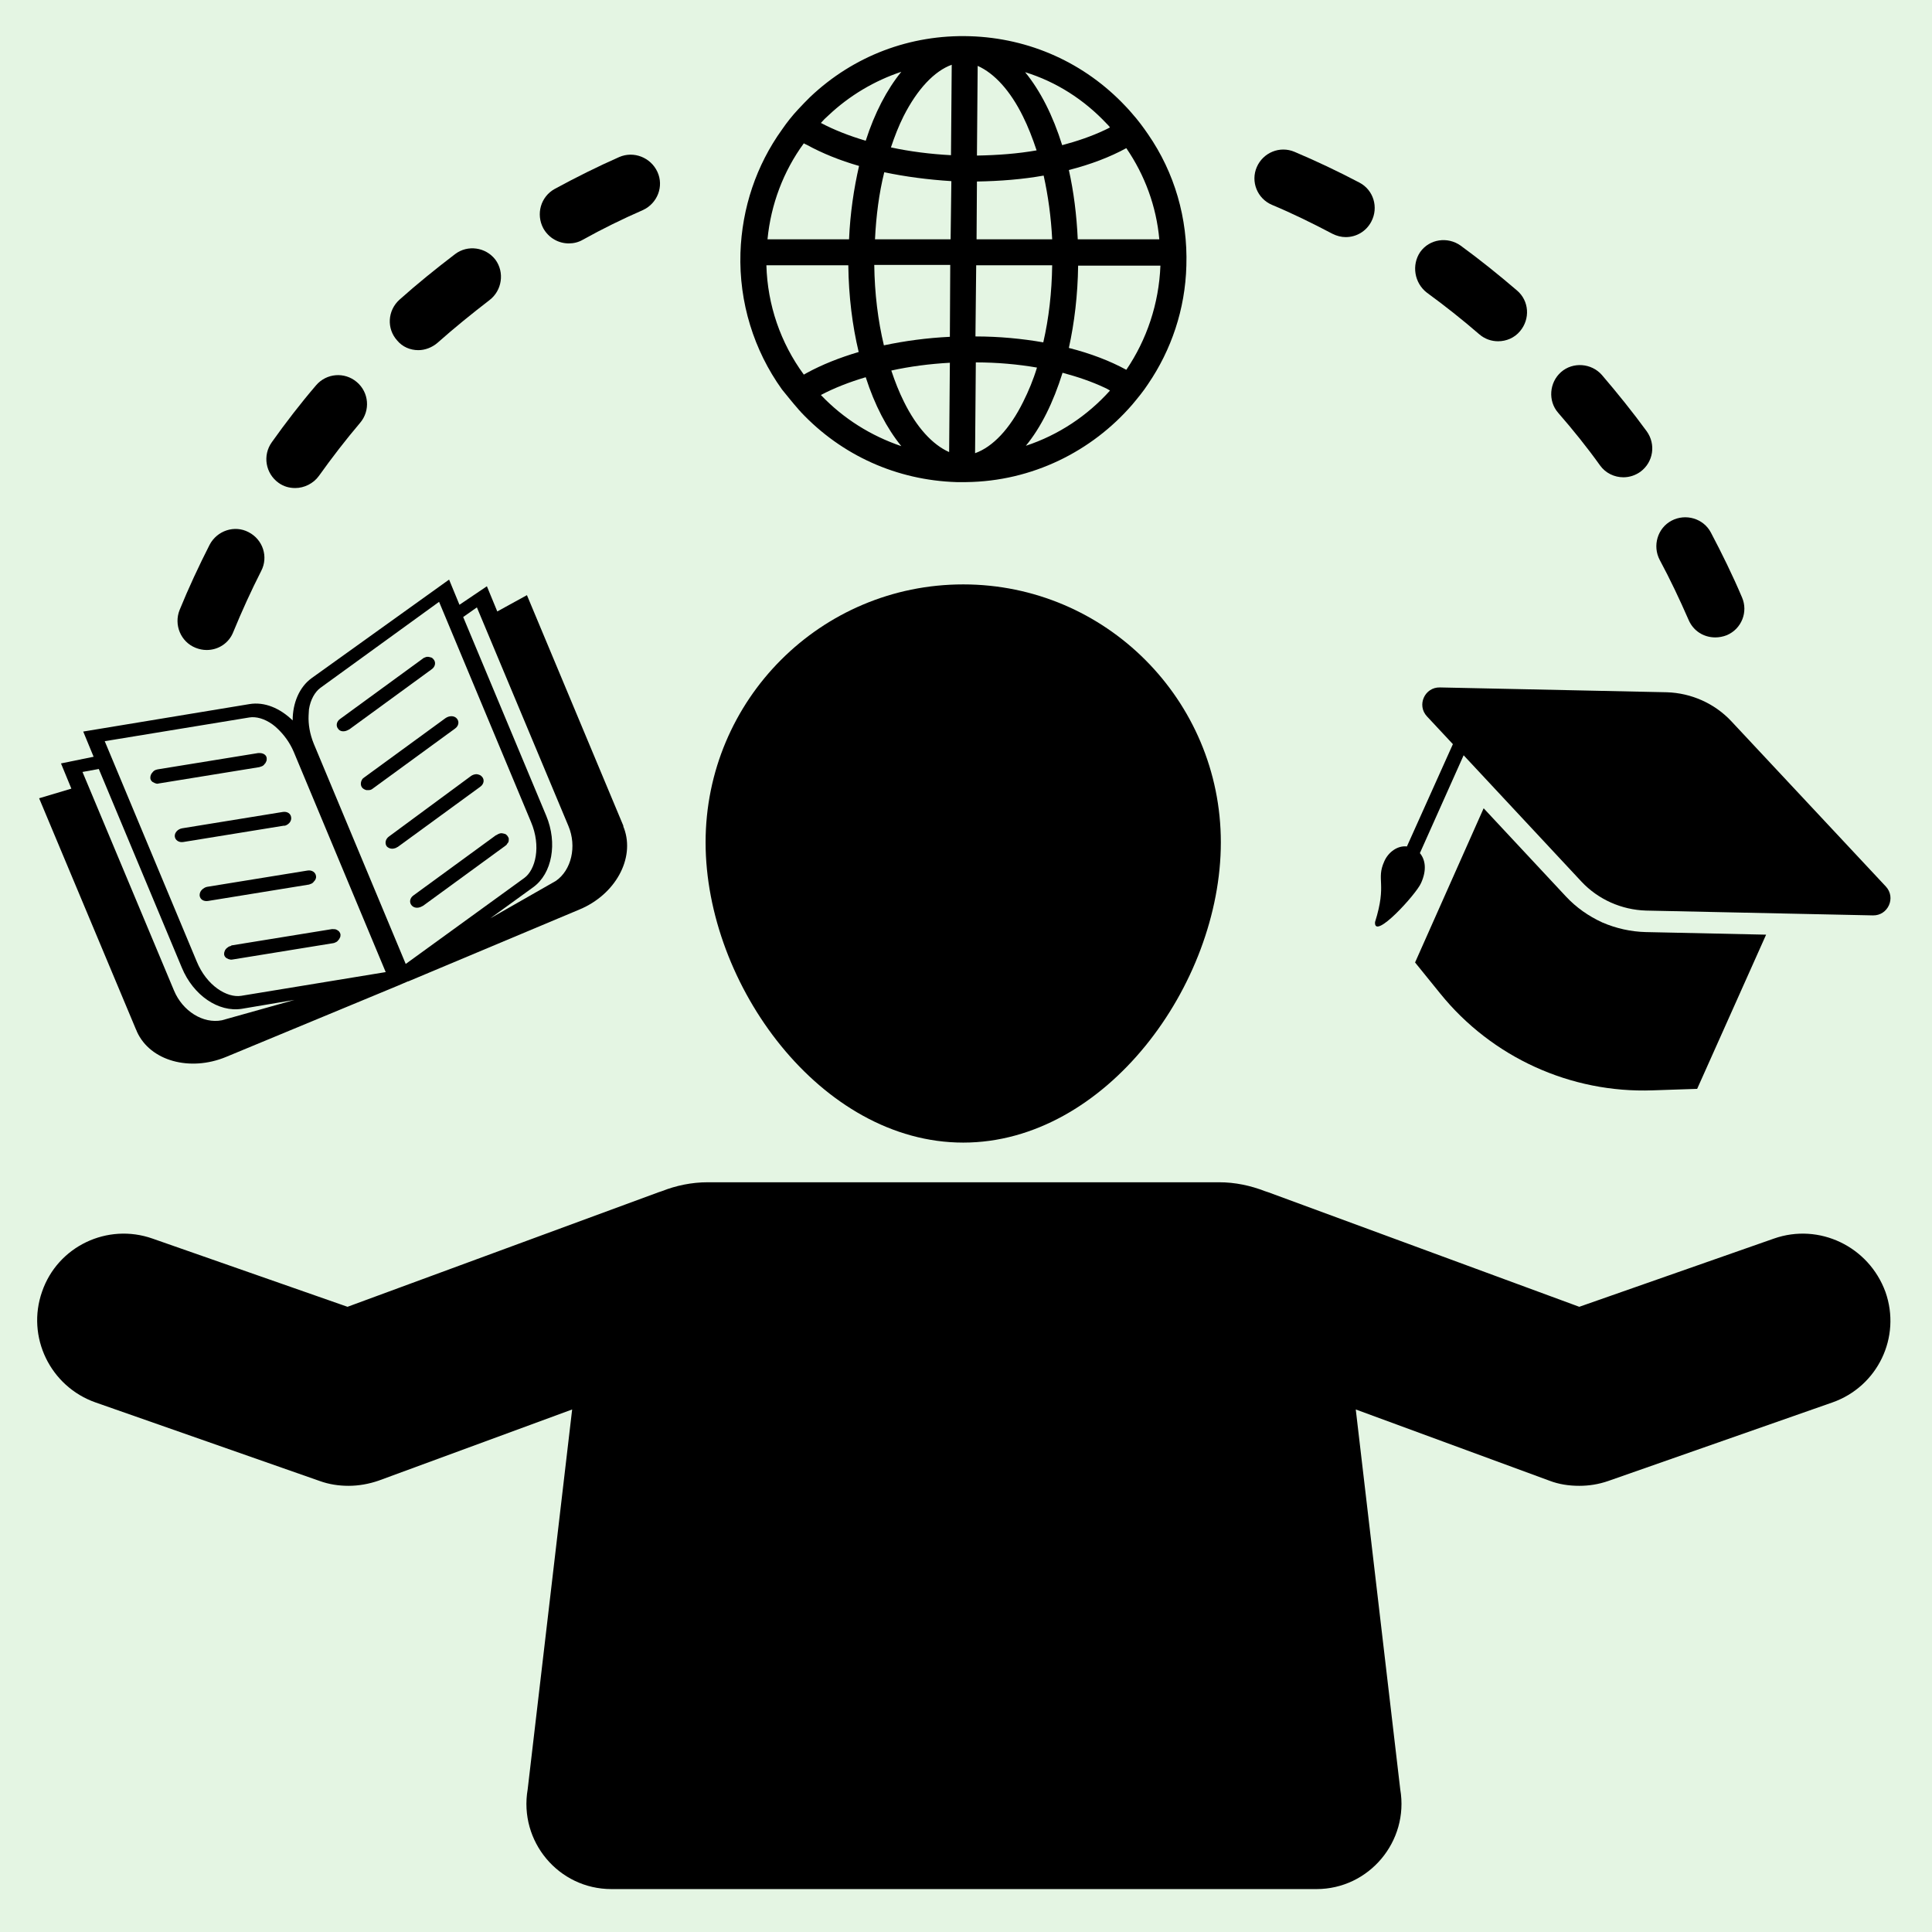 <svg xmlns="http://www.w3.org/2000/svg" xmlns:xlink="http://www.w3.org/1999/xlink" width="1000" zoomAndPan="magnify" viewBox="0 0 750 750" height="1000" preserveAspectRatio="xMidYMid meet" version="1.0"><defs><clipPath id="eed090c5c4"><path d="M 14 458 L 734 458 L 734 733.34 L 14 733.34 Z M 14 458 " clip-rule="nonzero"/></clipPath></defs><rect x="-75" width="900" fill="#ffffff" y="-75" height="900" fill-opacity="1"/><rect x="-75" width="900" fill="#E4F5E3" y="-75" height="900" fill-opacity="1"/><path fill="#000000" d="M 621.996 358.09 C 616.672 355.641 611.926 352.332 607.895 348.016 L 575.949 313.77 L 549.328 373.629 L 559.113 385.715 C 579.117 410.461 609.766 424.418 641.566 423.27 L 658.836 422.691 L 685.602 362.836 L 638.832 361.828 C 633.078 361.684 627.32 360.391 621.996 358.09 Z M 621.996 358.09 " fill-opacity="1" fill-rule="nonzero"/><path fill="#000000" d="M 551.633 342.836 C 553.934 337.801 553.359 333.77 551.199 331.18 L 568.18 293.195 L 613.941 342.262 C 620.414 349.168 629.48 353.195 638.977 353.484 L 727.043 355.355 C 732.941 355.496 736.109 348.449 732.078 344.133 L 672.074 279.957 C 665.598 273.051 656.531 269.023 647.035 268.734 L 558.973 266.863 C 553.07 266.723 549.906 273.77 553.934 278.086 L 564.008 288.879 L 546.164 328.59 C 542.566 328.16 538.969 330.75 537.387 334.348 C 534.078 341.684 538.539 342.836 533.789 357.945 C 533.215 365.281 549.762 347.152 551.633 342.836 Z M 551.633 342.836 " fill-opacity="1" fill-rule="nonzero"/><path fill="#000000" d="M 373.922 443.555 C 429.176 443.555 473.93 382.262 473.93 327.008 C 473.93 271.758 429.176 226.863 373.922 226.863 C 318.664 226.863 273.91 271.613 273.91 327.008 C 273.91 382.262 318.664 443.555 373.922 443.555 Z M 373.922 443.555 " fill-opacity="1" fill-rule="nonzero"/><g clip-path="url(#eed090c5c4)"><path fill="#000000" d="M 688.621 480.82 L 613.074 507.297 L 492.348 462.836 C 491.914 462.691 491.484 462.547 491.051 462.406 C 485.441 460.246 479.539 458.953 473.207 458.953 L 274.773 458.953 C 268.445 458.953 262.398 460.246 256.934 462.406 C 256.5 462.547 256.07 462.691 255.637 462.836 L 134.906 507.297 L 59.219 480.82 C 41.664 474.633 22.379 483.844 16.336 501.398 C 10.148 518.953 19.504 538.23 37.059 544.418 L 124.117 574.922 C 127.715 576.219 131.453 576.793 135.34 576.793 C 139.227 576.793 143.254 576.074 146.996 574.777 L 222.109 547.152 L 204.84 694.633 C 201.387 714.777 216.785 733.34 237.363 733.34 L 511.055 733.34 C 531.488 733.34 547.027 714.777 543.574 694.633 L 526.305 547.152 L 601.422 574.777 C 605.16 576.219 609.047 576.793 613.078 576.793 C 616.816 576.793 620.559 576.219 624.301 574.922 L 711.359 544.418 C 728.914 538.23 738.121 519.094 731.934 501.543 C 725.461 483.844 706.176 474.633 688.621 480.82 Z M 688.621 480.82 " fill-opacity="1" fill-rule="nonzero"/></g><path fill="#000000" d="M 101.523 297.512 C 101.957 297.367 102.387 297.082 102.676 296.648 C 102.82 296.504 102.82 296.359 102.965 296.359 C 103.105 296.074 103.25 295.785 103.395 295.496 C 103.539 295.211 103.539 294.777 103.539 294.492 C 103.539 293.484 102.82 292.766 101.812 292.477 C 101.379 292.332 100.805 292.332 100.23 292.332 L 61.234 298.664 C 61.09 298.664 60.801 298.809 60.656 298.809 C 60.082 298.953 59.508 299.383 59.219 299.816 C 58.645 300.391 58.355 301.109 58.355 301.973 C 58.355 302.547 58.645 303.125 59.219 303.555 C 59.508 303.699 59.793 303.844 60.082 303.988 C 60.227 303.988 60.371 304.133 60.512 304.133 C 60.801 304.273 61.234 304.273 61.664 304.133 L 100.66 297.801 C 100.949 297.656 101.234 297.656 101.523 297.512 Z M 101.523 297.512 " fill-opacity="1" fill-rule="nonzero"/><path fill="#000000" d="M 110.59 320.535 C 110.734 320.535 110.879 320.391 111.02 320.391 C 112.316 319.816 113.18 318.664 113.035 317.367 C 112.891 315.785 111.453 314.922 109.727 315.211 L 70.73 321.543 C 69.004 321.828 67.707 323.27 67.852 324.707 C 67.996 326.145 69.434 327.152 71.16 326.863 L 110.156 320.535 C 110.301 320.535 110.445 320.535 110.59 320.535 Z M 110.59 320.535 " fill-opacity="1" fill-rule="nonzero"/><path fill="#000000" d="M 78.355 345.426 C 77.781 346 77.492 346.723 77.492 347.586 C 77.637 349.168 79.074 350.031 80.805 349.742 L 119.797 343.41 C 119.941 343.41 120.086 343.41 120.23 343.27 C 120.375 343.27 120.52 343.125 120.664 343.125 C 121.094 342.98 121.527 342.691 121.812 342.262 C 122.391 341.684 122.82 340.965 122.676 340.102 C 122.531 338.664 121.094 337.656 119.367 337.945 L 80.371 344.273 C 79.652 344.418 78.934 344.852 78.355 345.426 Z M 78.355 345.426 " fill-opacity="1" fill-rule="nonzero"/><path fill="#000000" d="M 89.293 367.297 C 88.859 367.441 88.574 367.586 88.285 367.871 C 87.422 368.449 86.992 369.453 86.992 370.316 C 86.992 370.895 87.277 371.469 87.855 371.902 C 88.141 372.043 88.43 372.188 88.719 372.332 C 89.148 372.477 89.723 372.621 90.301 372.477 L 129.297 366.145 C 129.582 366.145 129.871 366 130.16 365.859 C 130.59 365.715 131.023 365.426 131.309 364.996 C 131.453 364.852 131.453 364.707 131.598 364.707 C 131.742 364.418 131.887 364.133 132.031 363.844 C 132.176 363.555 132.176 363.125 132.176 362.836 C 132.176 362.547 132.031 362.262 131.887 361.973 C 131.598 361.398 131.023 361.109 130.445 360.82 C 130.016 360.68 129.441 360.68 128.863 360.68 L 89.867 367.008 C 89.723 367.152 89.582 367.297 89.293 367.297 Z M 89.293 367.297 " fill-opacity="1" fill-rule="nonzero"/><path fill="#000000" d="M 52.742 399.527 C 52.887 399.816 53.031 400.102 53.176 400.535 C 58.355 411.902 73.75 416.074 87.711 410.316 L 154.332 382.691 L 158.363 380.965 L 158.508 380.965 L 224.988 353.051 C 238.801 347.297 246.57 333.34 242.254 321.543 C 242.109 321.254 241.969 320.965 241.969 320.535 L 204.555 231.039 L 193.043 237.367 L 189.012 227.586 L 178.363 234.777 L 174.336 224.996 L 120.949 263.27 C 116.203 266.723 113.609 272.906 113.609 279.672 C 108.719 274.922 102.676 272.332 96.773 273.34 L 32.309 283.988 L 36.34 293.77 L 23.676 296.359 L 27.703 306.145 L 15.188 309.887 Z M 185.129 235.785 L 220.672 320.68 C 223.98 328.59 221.82 337.801 215.777 341.973 L 190.309 356.504 L 207 344.418 C 214.34 339.094 216.496 327.297 212.035 316.648 L 179.805 239.527 Z M 119.941 275.355 C 120.52 271.613 122.246 268.59 124.402 267.008 L 170.449 233.629 L 206.137 319.094 C 210.164 328.59 207.863 337.656 203.547 340.82 L 157.5 374.203 L 121.812 288.734 C 120.23 284.852 119.656 281.109 119.797 277.801 C 119.797 276.938 119.941 276.074 119.941 275.355 Z M 96.773 278.52 C 99.367 278.086 102.676 278.953 105.84 281.254 C 106.418 281.684 107.137 282.262 107.711 282.836 C 110.156 285.137 112.461 288.16 114.043 291.902 L 149.73 377.367 L 93.609 386.578 C 88.141 387.441 80.227 382.691 76.344 373.195 L 40.656 287.727 Z M 38.352 298.52 L 70.586 375.641 C 75.047 386.434 84.832 393.051 93.898 391.613 L 114.332 388.16 L 86.129 396.074 C 78.789 397.512 70.875 392.477 67.562 384.562 L 32.023 299.672 Z M 38.352 298.52 " fill-opacity="1" fill-rule="nonzero"/><path fill="#000000" d="M 134.766 283.555 C 135.051 283.41 135.34 283.27 135.629 283.125 L 167.574 259.816 C 169.012 258.809 169.301 257.082 168.293 255.93 C 168.148 255.785 168.004 255.641 167.859 255.496 C 167.574 255.211 167.141 255.211 166.711 255.066 C 166.133 254.922 165.559 254.922 164.98 255.211 C 164.551 255.355 164.262 255.496 163.977 255.785 L 132.031 279.094 C 130.59 280.102 130.305 281.828 131.309 282.98 C 132.031 283.988 133.469 284.133 134.766 283.555 Z M 134.766 283.555 " fill-opacity="1" fill-rule="nonzero"/><path fill="#000000" d="M 140.664 305.859 C 141.094 306.289 141.672 306.578 142.246 306.723 C 142.391 306.723 142.535 306.723 142.68 306.723 C 142.68 306.723 142.535 306.723 142.535 306.723 C 142.68 306.723 142.965 306.723 143.109 306.723 C 143.254 306.723 143.254 306.723 143.254 306.723 C 143.254 306.723 143.398 306.723 143.398 306.723 C 143.398 306.723 143.398 306.723 143.254 306.723 C 143.543 306.723 143.828 306.578 143.973 306.578 C 144.262 306.434 144.551 306.289 144.691 306.145 L 176.637 282.836 C 178.078 281.828 178.363 280.102 177.355 278.953 C 176.637 278.086 175.344 277.801 174.047 278.23 C 173.617 278.375 173.328 278.52 172.898 278.809 L 140.953 302.117 C 140.09 302.98 139.656 304.707 140.664 305.859 Z M 140.664 305.859 " fill-opacity="1" fill-rule="nonzero"/><path fill="#000000" d="M 150.16 328.59 C 151.023 329.453 152.32 329.742 153.613 329.168 C 153.613 329.168 153.758 329.168 153.758 329.168 C 153.902 329.168 153.902 329.023 153.902 329.023 C 154.047 328.879 154.332 328.879 154.477 328.734 L 186.422 305.426 C 187.863 304.418 188.148 302.691 187.141 301.543 C 186.855 301.254 186.566 300.965 186.137 300.82 C 185.848 300.68 185.273 300.535 184.984 300.535 C 184.266 300.535 183.402 300.82 182.824 301.254 L 151.023 324.707 C 149.586 325.715 149.297 327.441 150.16 328.59 Z M 150.16 328.59 " fill-opacity="1" fill-rule="nonzero"/><path fill="#000000" d="M 159.801 351.469 C 160.664 352.477 162.105 352.621 163.398 352.043 C 163.688 351.902 163.977 351.758 164.262 351.613 L 196.207 328.305 C 196.352 328.16 196.641 328.016 196.785 327.727 C 196.926 327.441 197.07 327.297 197.215 327.152 C 197.504 326.723 197.504 326.289 197.504 325.859 C 197.504 325.57 197.504 325.281 197.359 325.137 C 197.215 324.852 197.07 324.562 196.926 324.418 C 196.785 324.273 196.641 324.133 196.496 323.988 C 196.207 323.699 195.777 323.699 195.344 323.555 C 194.77 323.41 194.191 323.41 193.617 323.699 C 193.473 323.699 193.328 323.844 193.043 323.988 C 192.898 324.133 192.754 324.133 192.465 324.273 L 160.523 347.586 C 159.082 348.59 158.793 350.316 159.801 351.469 Z M 159.801 351.469 " fill-opacity="1" fill-rule="nonzero"/><path fill="#000000" d="M 309.887 158.809 C 310.176 159.238 310.605 159.527 310.895 159.957 C 326.723 176.793 348.164 186.434 371.328 187.152 C 371.762 187.152 372.191 187.152 372.77 187.152 C 373.199 187.152 373.488 187.152 373.922 187.152 C 374.352 187.152 374.641 187.152 375.07 187.152 C 400.684 186.863 423.852 175.211 439.535 157.082 C 441.695 154.492 443.855 151.902 445.723 149.023 C 454.645 135.93 460.113 120.102 460.547 103.125 C 461.121 84.707 455.941 67.008 445.723 52.188 C 443.855 49.453 441.84 46.723 439.535 44.133 C 438.672 43.125 437.809 42.117 436.945 41.254 C 421.117 24.418 399.676 14.777 376.512 14.059 C 353.344 13.34 331.328 21.684 314.492 37.656 C 312.906 39.238 311.324 40.82 309.887 42.406 C 307.582 44.852 305.426 47.586 303.555 50.316 C 293.625 64.133 288.016 80.68 287.438 98.23 C 286.863 117.367 292.617 135.93 303.555 151.18 C 305.57 153.629 307.582 156.219 309.887 158.809 Z M 398.238 173.051 C 404.137 165.859 408.887 156.219 412.484 144.707 C 418.383 146.289 423.852 148.16 428.746 150.461 C 429.465 150.75 430.184 151.18 430.902 151.613 C 422.125 161.398 410.902 168.879 398.238 173.051 Z M 437.234 143.555 C 430.902 140.102 423.422 137.223 414.93 135.066 C 417.09 125.281 418.383 114.492 418.527 103.125 L 450.473 103.125 C 449.898 117.945 445.148 131.902 437.234 143.555 Z M 437.234 57.512 C 444.43 68.016 448.891 80.102 450.043 92.906 L 418.383 92.906 C 417.953 83.41 416.801 74.348 414.93 66 C 423.422 63.844 430.902 60.965 437.234 57.512 Z M 429.609 48.016 C 430.039 48.449 430.473 48.879 430.902 49.453 C 430.184 49.887 429.465 50.176 428.602 50.605 C 423.707 52.906 418.238 54.777 412.34 56.359 C 408.742 44.852 403.852 35.211 397.949 28.016 C 410.039 31.758 420.832 38.664 429.609 48.016 Z M 379.531 25.57 C 386.008 28.449 392.195 35.211 397.086 45.137 C 399.102 49.168 400.828 53.629 402.41 58.375 C 395.074 59.672 387.301 60.246 379.246 60.391 Z M 379.246 70.461 C 388.309 70.316 397.086 69.598 405.145 68.16 C 406.871 75.93 408.023 84.273 408.457 92.906 L 379.102 92.906 Z M 378.957 102.98 L 408.457 102.98 C 408.312 113.484 407.16 123.555 405 132.906 C 396.801 131.469 387.879 130.605 378.668 130.605 Z M 378.812 140.68 C 387.016 140.68 395.074 141.398 402.555 142.691 C 401.117 147.441 399.246 151.902 397.23 155.93 C 392.051 166.434 385.434 173.484 378.523 175.93 Z M 318.664 153.34 C 323.844 150.605 329.742 148.305 336.074 146.434 C 339.527 157.223 344.277 166.289 349.891 173.195 C 338.09 169.168 327.441 162.547 318.664 153.34 Z M 368.453 175.496 C 361.977 172.621 355.789 165.859 350.898 155.93 C 349.027 152.188 347.441 148.16 346.004 143.844 C 353.199 142.262 360.824 141.254 368.738 140.82 Z M 368.738 130.75 C 359.816 131.18 351.328 132.332 343.125 134.059 C 340.824 124.418 339.527 113.914 339.387 102.836 L 368.883 102.836 Z M 369.027 92.906 L 339.672 92.906 C 340.105 83.844 341.254 74.922 343.27 66.863 C 351.473 68.59 360.25 69.742 369.316 70.316 Z M 369.461 25.137 L 369.172 60.246 C 361.113 59.816 353.199 58.809 345.859 57.223 C 347.301 52.906 348.883 48.879 350.754 45.137 C 356.078 34.633 362.695 27.586 369.461 25.137 Z M 321.543 44.852 C 329.742 37.082 339.527 31.324 349.891 27.871 C 344.277 34.777 339.527 43.844 336.074 54.633 C 329.742 52.766 323.844 50.461 318.664 47.727 C 319.527 46.723 320.535 45.715 321.543 44.852 Z M 312.043 55.641 C 312.332 55.785 312.766 56.074 313.195 56.219 C 319.238 59.527 326.004 62.262 333.484 64.418 C 331.469 73.195 330.031 82.836 329.602 92.906 L 297.941 92.906 C 299.238 79.383 304.129 66.434 312.043 55.641 Z M 329.312 102.98 C 329.457 115.066 330.895 126.434 333.34 136.648 C 326.004 138.809 319.094 141.543 313.051 144.852 C 312.766 144.996 312.332 145.281 312.043 145.426 C 302.98 133.051 297.941 118.375 297.512 102.98 C 297.512 102.98 329.312 102.98 329.312 102.98 Z M 329.312 102.98 " fill-opacity="1" fill-rule="nonzero"/><path fill="#000000" d="M 621.133 180.68 C 623.293 183.699 626.746 185.281 630.199 185.281 C 632.504 185.281 634.805 184.562 636.82 183.125 C 641.855 179.383 642.863 172.477 639.266 167.441 C 633.797 159.957 627.898 152.621 621.855 145.57 C 617.824 140.965 610.629 140.391 606.023 144.418 C 601.422 148.449 600.844 155.641 604.875 160.246 C 610.629 166.863 616.098 173.629 621.133 180.68 Z M 621.133 180.68 " fill-opacity="1" fill-rule="nonzero"/><path fill="#000000" d="M 108.145 187.441 C 110.156 188.879 112.316 189.453 114.617 189.453 C 118.07 189.453 121.668 187.727 123.828 184.707 C 128.863 177.656 134.188 170.75 139.801 164.133 C 143.828 159.383 143.254 152.332 138.504 148.305 C 133.758 144.273 126.707 144.852 122.676 149.598 C 116.633 156.648 110.879 164.133 105.555 171.613 C 101.812 176.793 103.105 183.844 108.145 187.441 Z M 108.145 187.441 " fill-opacity="1" fill-rule="nonzero"/><path fill="#000000" d="M 655.527 240.68 C 657.395 244.996 661.426 247.441 665.887 247.441 C 667.324 247.441 668.906 247.152 670.348 246.578 C 676.102 244.133 678.691 237.512 676.246 231.902 C 672.648 223.41 668.477 214.922 664.16 206.723 C 661.281 201.254 654.375 199.238 648.906 202.117 C 643.438 204.996 641.422 211.902 644.301 217.367 C 648.332 224.852 652.07 232.766 655.527 240.68 Z M 655.527 240.68 " fill-opacity="1" fill-rule="nonzero"/><path fill="#000000" d="M 553.934 113.629 C 560.84 118.664 567.75 124.133 574.223 129.742 C 576.383 131.613 578.973 132.477 581.562 132.477 C 584.73 132.477 587.895 131.18 590.051 128.59 C 594.082 123.844 593.648 116.793 588.902 112.766 C 581.852 106.723 574.512 100.82 567.027 95.355 C 561.992 91.758 554.941 92.766 551.344 97.801 C 547.891 102.836 549.043 109.887 553.934 113.629 Z M 553.934 113.629 " fill-opacity="1" fill-rule="nonzero"/><path fill="#000000" d="M 162.391 135.93 C 164.98 135.93 167.715 134.922 169.875 133.051 C 176.352 127.297 183.113 121.828 190.02 116.504 C 194.914 112.766 195.922 105.715 192.324 100.82 C 188.582 95.93 181.531 94.922 176.637 98.664 C 169.301 104.273 161.961 110.176 155.055 116.359 C 150.449 120.535 150.016 127.586 154.191 132.188 C 156.203 134.633 159.227 135.93 162.391 135.93 Z M 162.391 135.93 " fill-opacity="1" fill-rule="nonzero"/><path fill="#000000" d="M 75.91 251.469 C 77.348 252.043 78.789 252.332 80.227 252.332 C 84.688 252.332 88.859 249.742 90.586 245.281 C 93.898 237.227 97.496 229.312 101.379 221.684 C 104.258 216.219 102.098 209.453 96.488 206.578 C 91.02 203.699 84.258 206 81.379 211.469 C 77.207 219.672 73.176 228.305 69.723 236.793 C 67.422 242.547 70.156 249.168 75.91 251.469 Z M 75.91 251.469 " fill-opacity="1" fill-rule="nonzero"/><path fill="#000000" d="M 220.812 94.492 C 222.684 94.492 224.555 94.059 226.281 93.051 C 233.766 88.879 241.68 84.996 249.594 81.543 C 255.207 78.953 257.797 72.332 255.207 66.723 C 252.617 61.109 245.996 58.52 240.383 60.965 C 231.895 64.707 223.547 68.879 215.348 73.34 C 209.879 76.359 208.008 83.125 210.887 88.59 C 213.043 92.477 216.93 94.492 220.812 94.492 Z M 220.812 94.492 " fill-opacity="1" fill-rule="nonzero"/><path fill="#000000" d="M 493.785 79.527 C 501.699 82.836 509.613 86.723 517.242 90.75 C 518.969 91.613 520.695 92.043 522.422 92.043 C 526.449 92.043 530.336 89.887 532.352 86 C 535.227 80.535 533.215 73.77 527.746 70.895 C 519.543 66.578 511.055 62.547 502.562 58.953 C 496.809 56.504 490.332 59.238 487.887 64.852 C 485.441 70.461 488.031 77.082 493.785 79.527 Z M 493.785 79.527 " fill-opacity="1" fill-rule="nonzero"/></svg>